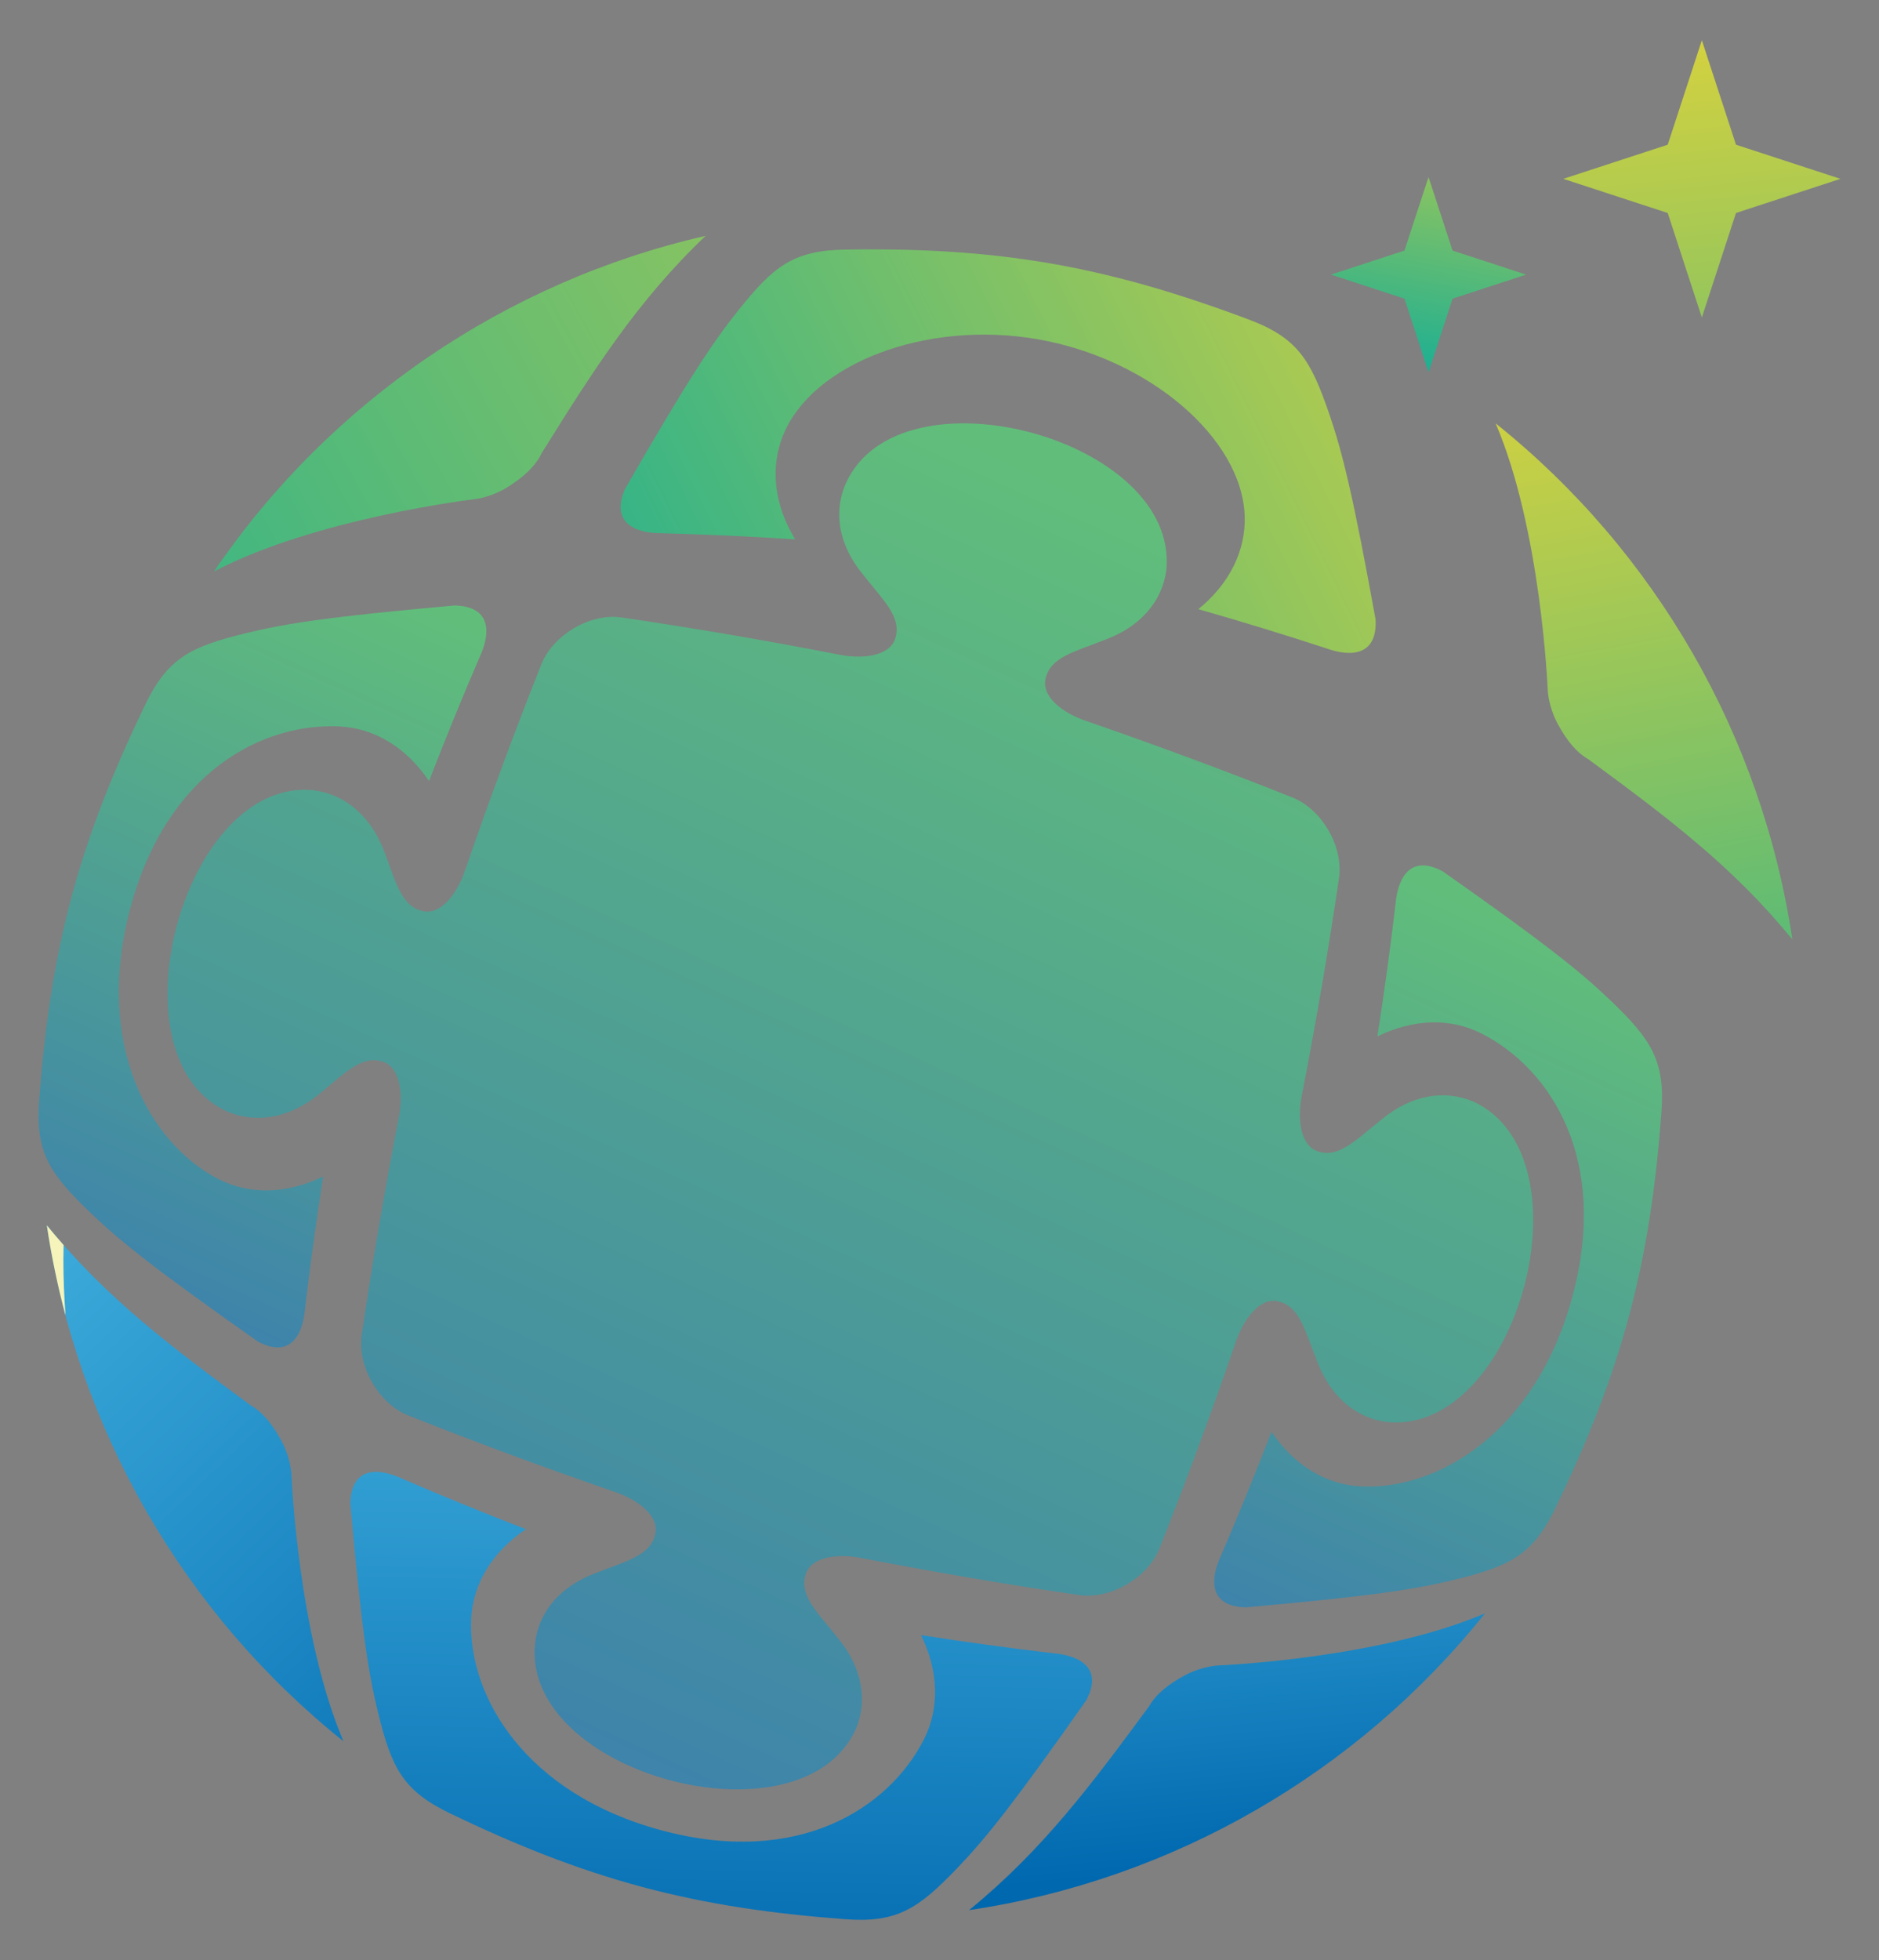 <svg data-name="Layer 1" xmlns="http://www.w3.org/2000/svg" xmlns:xlink="http://www.w3.org/1999/xlink" viewBox="0 0 512 533.92"><rect x="0" y="0" width="512" height="533.92" fill="#808080" stroke="none"/><defs><linearGradient id="a" x1="156.55" y1="508.3" x2="-68.37" y2="273.88" gradientUnits="userSpaceOnUse"><stop offset="0" stop-color="#0068af"/><stop offset="1" stop-color="#58c9ee"/></linearGradient><linearGradient id="f" x1="337" y1="508.31" x2="320.39" y2="330.28" xlink:href="#a"/><linearGradient id="g" x1="194.15" y1="548.55" x2="199.49" y2="287.44" xlink:href="#a"/><linearGradient id="b" x1="109.35" y1="567.63" x2="307.16" y2="137.19" gradientUnits="userSpaceOnUse"><stop offset="0" stop-color="#3473b9"/><stop offset="1" stop-color="#61be7a"/></linearGradient><linearGradient id="h" x1="4.96" y1="398.33" x2="113" y2="163.24" xlink:href="#b"/><linearGradient id="i" x1="324.77" y1="495.27" x2="432.81" y2="260.18" xlink:href="#b"/><linearGradient id="c" x1="116.9" y1="269" x2="467.03" y2="57.74" gradientTransform="rotate(4.65 743.732 101.297)" gradientUnits="userSpaceOnUse"><stop offset="0" stop-color="#00aa9f"/><stop offset="1" stop-color="#f8d82f"/></linearGradient><linearGradient id="j" x1="-95.54" y1="262.97" x2="407.69" y2="-70.93" xlink:href="#c"/><linearGradient id="k" x1="506.9" y1="407.66" x2="415.9" y2="77.7" xlink:href="#c"/><linearGradient id="l" x1="506.76" y1="284.07" x2="452.95" y2="-10.27" xlink:href="#c"/><linearGradient id="m" x1="382.09" y1="142.98" x2="394.55" y2="24.29" xlink:href="#c"/><linearGradient id="d" x1="211.63" y1="2331.06" x2="211.63" y2="411.95" gradientTransform="translate(177.64 -214.44)" gradientUnits="userSpaceOnUse"><stop offset="0" stop-color="#fff"/><stop offset="1"/></linearGradient><linearGradient id="e" x1="148.44" y1="-2268.36" x2="148.44" y2="948.09" gradientTransform="translate(97.89 -149.21)" xlink:href="#d"/><mask id="n" x="389.14" y="48.22" width=".27" height=".5" maskUnits="userSpaceOnUse"><path style="fill:url(#d)" d="M389.14 48.22h.27v.5h-.27z"/></mask><mask id="o" x="10.52" y="48.22" width="471.62" height="310.15" maskUnits="userSpaceOnUse"><path style="fill:url(#e)" d="M10.52 48.22h471.62v310.15H10.52z"/></mask></defs><path d="M76.69 392.51c-2.39-4.43-5.01-7.73-8.38-9.68-21.45-15.8-39.2-29.04-55.55-49.06 8.2 55.27 37.21 105.69 80.84 140.57-12.36-28.79-14.17-72.23-14.17-72.23-.09-2.77-1.1-6.61-2.74-9.61Z" style="fill:url(#a)"/><path d="M322.8 456.4c-4.43 2.38-7.73 5-9.68 8.38-15.8 21.45-29.04 39.2-49.06 55.55 55.27-8.2 105.69-37.21 140.57-80.84-28.79 12.36-72.23 14.16-72.23 14.16-2.76.09-6.61 1.1-9.6 2.75Z" style="fill:url(#f)"/><path d="M287.05 450.36q-17.71-2.08-36.07-4.94c4.76 9.72 5.15 19.91.7 28.55-9.64 18.72-34.21 34.6-71.37 24.64-37.16-9.96-52.93-36.64-51.91-57.68.47-9.7 5.9-18.33 14.88-24.37q-17.34-6.71-33.71-13.76c-7-3.26-13.84-2.93-14.12 6.7 3.05 34.12 4.85 45.95 7.57 57.03 3.65 14.87 6.66 21.2 19.51 27.39 17.96 8.65 34.47 15.26 52.37 20.07 17.9 4.79 35.51 7.32 55.39 8.81 14.22 1.07 19.99-2.91 30.59-13.97 7.89-8.23 15.36-17.58 35.06-45.6 4.57-8.48-1.19-12.19-8.88-12.87Z" style="fill:url(#g)"/><path d="M401.29 300.01c-8.03-3.33-16.95-1.54-24.69 4.84-7.15 5.63-11.66 10.7-17.51 8.79-4.51-1.43-5.9-8.38-4.17-16.21q5.83-30.11 9.97-58.45c1.1-8.57-4.7-18.38-12.48-21.64q-26.59-10.61-55.58-20.64c-7.65-2.43-12.98-7.11-11.95-11.73 1.28-6.02 7.92-7.38 16.38-10.75 9.4-3.5 15.42-10.33 16.55-18.95 3.51-35.86-72.91-56.18-87.37-23.49-3.5 8.03-1.71 16.96 4.68 24.69 5.63 7.15 10.7 11.66 8.8 17.51-1.43 4.51-8.38 5.9-16.21 4.17q-30.12-5.83-58.45-9.96c-8.46-1.19-18.39 4.72-21.63 12.48q-10.6 26.6-20.62 55.59c-2.42 7.65-7.1 12.97-11.72 11.95-6.02-1.28-7.38-7.92-10.69-16.5-3.57-9.27-10.4-15.28-19.02-16.42-35.7-3.88-56.26 73.13-23.47 87.58 8.03 3.32 16.95 1.53 24.68-4.71 7.15-5.78 11.65-10.85 17.5-8.95 4.52 1.42 5.91 8.37 4.18 16.21q-5.81 30.12-9.93 58.45c-1.1 8.58 4.77 18.48 12.49 21.62q26.6 10.59 55.59 20.6c7.65 2.42 12.98 7.1 11.95 11.72-1.28 6.02-7.92 7.39-16.37 10.76-9.39 3.51-15.41 10.34-16.39 19.05-3.82 35.55 72.52 56.16 87.41 23.35 3.32-8.03 1.53-16.95-4.86-24.68-5.64-7.15-10.71-11.65-8.81-17.5 1.42-4.52 8.37-5.91 16.21-4.18q30.12 5.8 58.45 9.92c8.57 1.09 18.38-4.71 21.63-12.49q10.58-26.6 20.59-55.6c2.42-7.65 7.09-12.98 11.72-11.96 6.02 1.27 7.38 7.92 10.77 16.37 3.51 9.39 10.34 15.4 18.96 16.53 35.78 3.47 56.14-72.51 23.42-87.39Z" style="fill:url(#b)"/><path d="M123.97 164.93c-34.12 3.05-45.95 4.85-57.03 7.57-14.87 3.64-21.2 6.66-27.39 19.5-8.65 17.96-15.26 34.48-20.07 52.37-4.79 17.91-7.32 35.51-8.81 55.39-1.06 14.22 2.91 19.99 13.97 30.59 8.24 7.89 17.58 15.36 45.6 35.07 8.48 4.57 12.19-1.19 12.87-8.88q2.08-17.71 4.94-36.07c-9.72 4.76-19.91 5.14-28.55.7-18.72-9.64-33.94-36.63-23.99-73.79 9.96-37.16 35.99-50.5 57.02-49.49 9.7.47 18.33 5.9 24.38 14.88q6.7-17.34 13.76-33.71c3.26-7 2.93-13.84-6.7-14.12Z" style="fill:url(#h)"/><path d="M438.74 272.44c-8.24-7.89-17.58-15.36-45.61-35.07-8.47-4.57-12.19 1.19-12.87 8.88q-2.08 17.71-4.94 36.07c9.73-4.76 19.91-5.15 28.55-.7 18.73 9.64 34.6 34.21 24.64 71.37-9.96 37.16-36.64 52.93-57.67 51.92-9.7-.47-18.33-5.9-24.37-14.88q-6.71 17.33-13.76 33.71c-3.26 7-2.93 13.84 6.7 14.12 34.12-3.05 45.95-4.85 57.03-7.56 14.88-3.65 21.2-6.66 27.39-19.51 8.65-17.96 15.26-34.48 20.07-52.37 4.79-17.91 7.32-35.51 8.81-55.39 1.07-14.22-2.91-19.99-13.96-30.59Z" style="fill:url(#i)"/><path d="M362.12 112.54c-4.97-14.48-8.54-20.51-21.9-25.52-18.67-6.99-35.71-12.09-53.97-15.26-18.27-3.15-36.03-4.08-55.96-3.77-14.26.22-19.65 4.7-29.2 16.67-7.11 8.92-13.71 18.89-30.81 48.58-3.79 8.86 2.28 12.04 10.01 12.01q17.82.47 36.37 1.67c-5.62-9.26-6.92-19.37-3.27-28.37 7.91-19.51 38.87-31.42 69.29-26.15 30.43 5.27 55.58 26.88 56.47 47.92.41 9.71-4.22 18.79-12.62 25.62q17.87 5.11 34.82 10.66c7.26 2.62 14.05 1.67 13.46-7.95-6.12-33.71-8.98-45.32-12.68-56.11Z" style="fill:url(#c)"/><path d="M58.32 155.66c27.76-14.53 70.93-19.68 70.93-19.68 2.75-.3 6.5-1.6 9.37-3.48 4.24-2.72 7.32-5.58 9-9.1 14.11-22.6 25.94-41.32 44.64-59.15-54.48 12.43-102.51 45.22-133.94 91.41Z" style="fill:url(#j)"/><path d="M407.54 115.34c12.36 28.79 14.17 72.23 14.17 72.23.08 2.77 1.09 6.61 2.74 9.6 2.39 4.43 5.01 7.73 8.38 9.67 21.45 15.8 39.2 29.04 55.55 49.06-8.21-55.27-37.21-105.69-80.84-140.57Z" style="fill:url(#k)"/><path style="fill:url(#l)" d="m463.73 10.96-9.3 28.46-28.45 9.3 28.45 9.3 9.3 28.46 9.3-28.46 28.46-9.3-28.46-9.3-9.3-28.46z"/><path style="fill:url(#m)" d="m389.25 48.22-6.55 20.04-20.04 6.55 20.04 6.55 6.55 20.04 6.55-20.04 20.04-6.55-20.04-6.55-6.55-20.04z"/><g style="mask:url(#n)"><path style="fill:#27306c" d="m389.14 48.55.27.17-.16-.5-.11.33z"/></g><g style="mask:url(#o)"><path d="M17.34 339.17c-1.54-1.74-3.06-3.54-4.58-5.39 1.23 8.32 2.94 16.53 5.1 24.59-.38-5.08-.59-10.19-.59-15.35 0-1.29.04-2.57.06-3.86Z" style="fill:#f6f4bb"/></g></svg>
